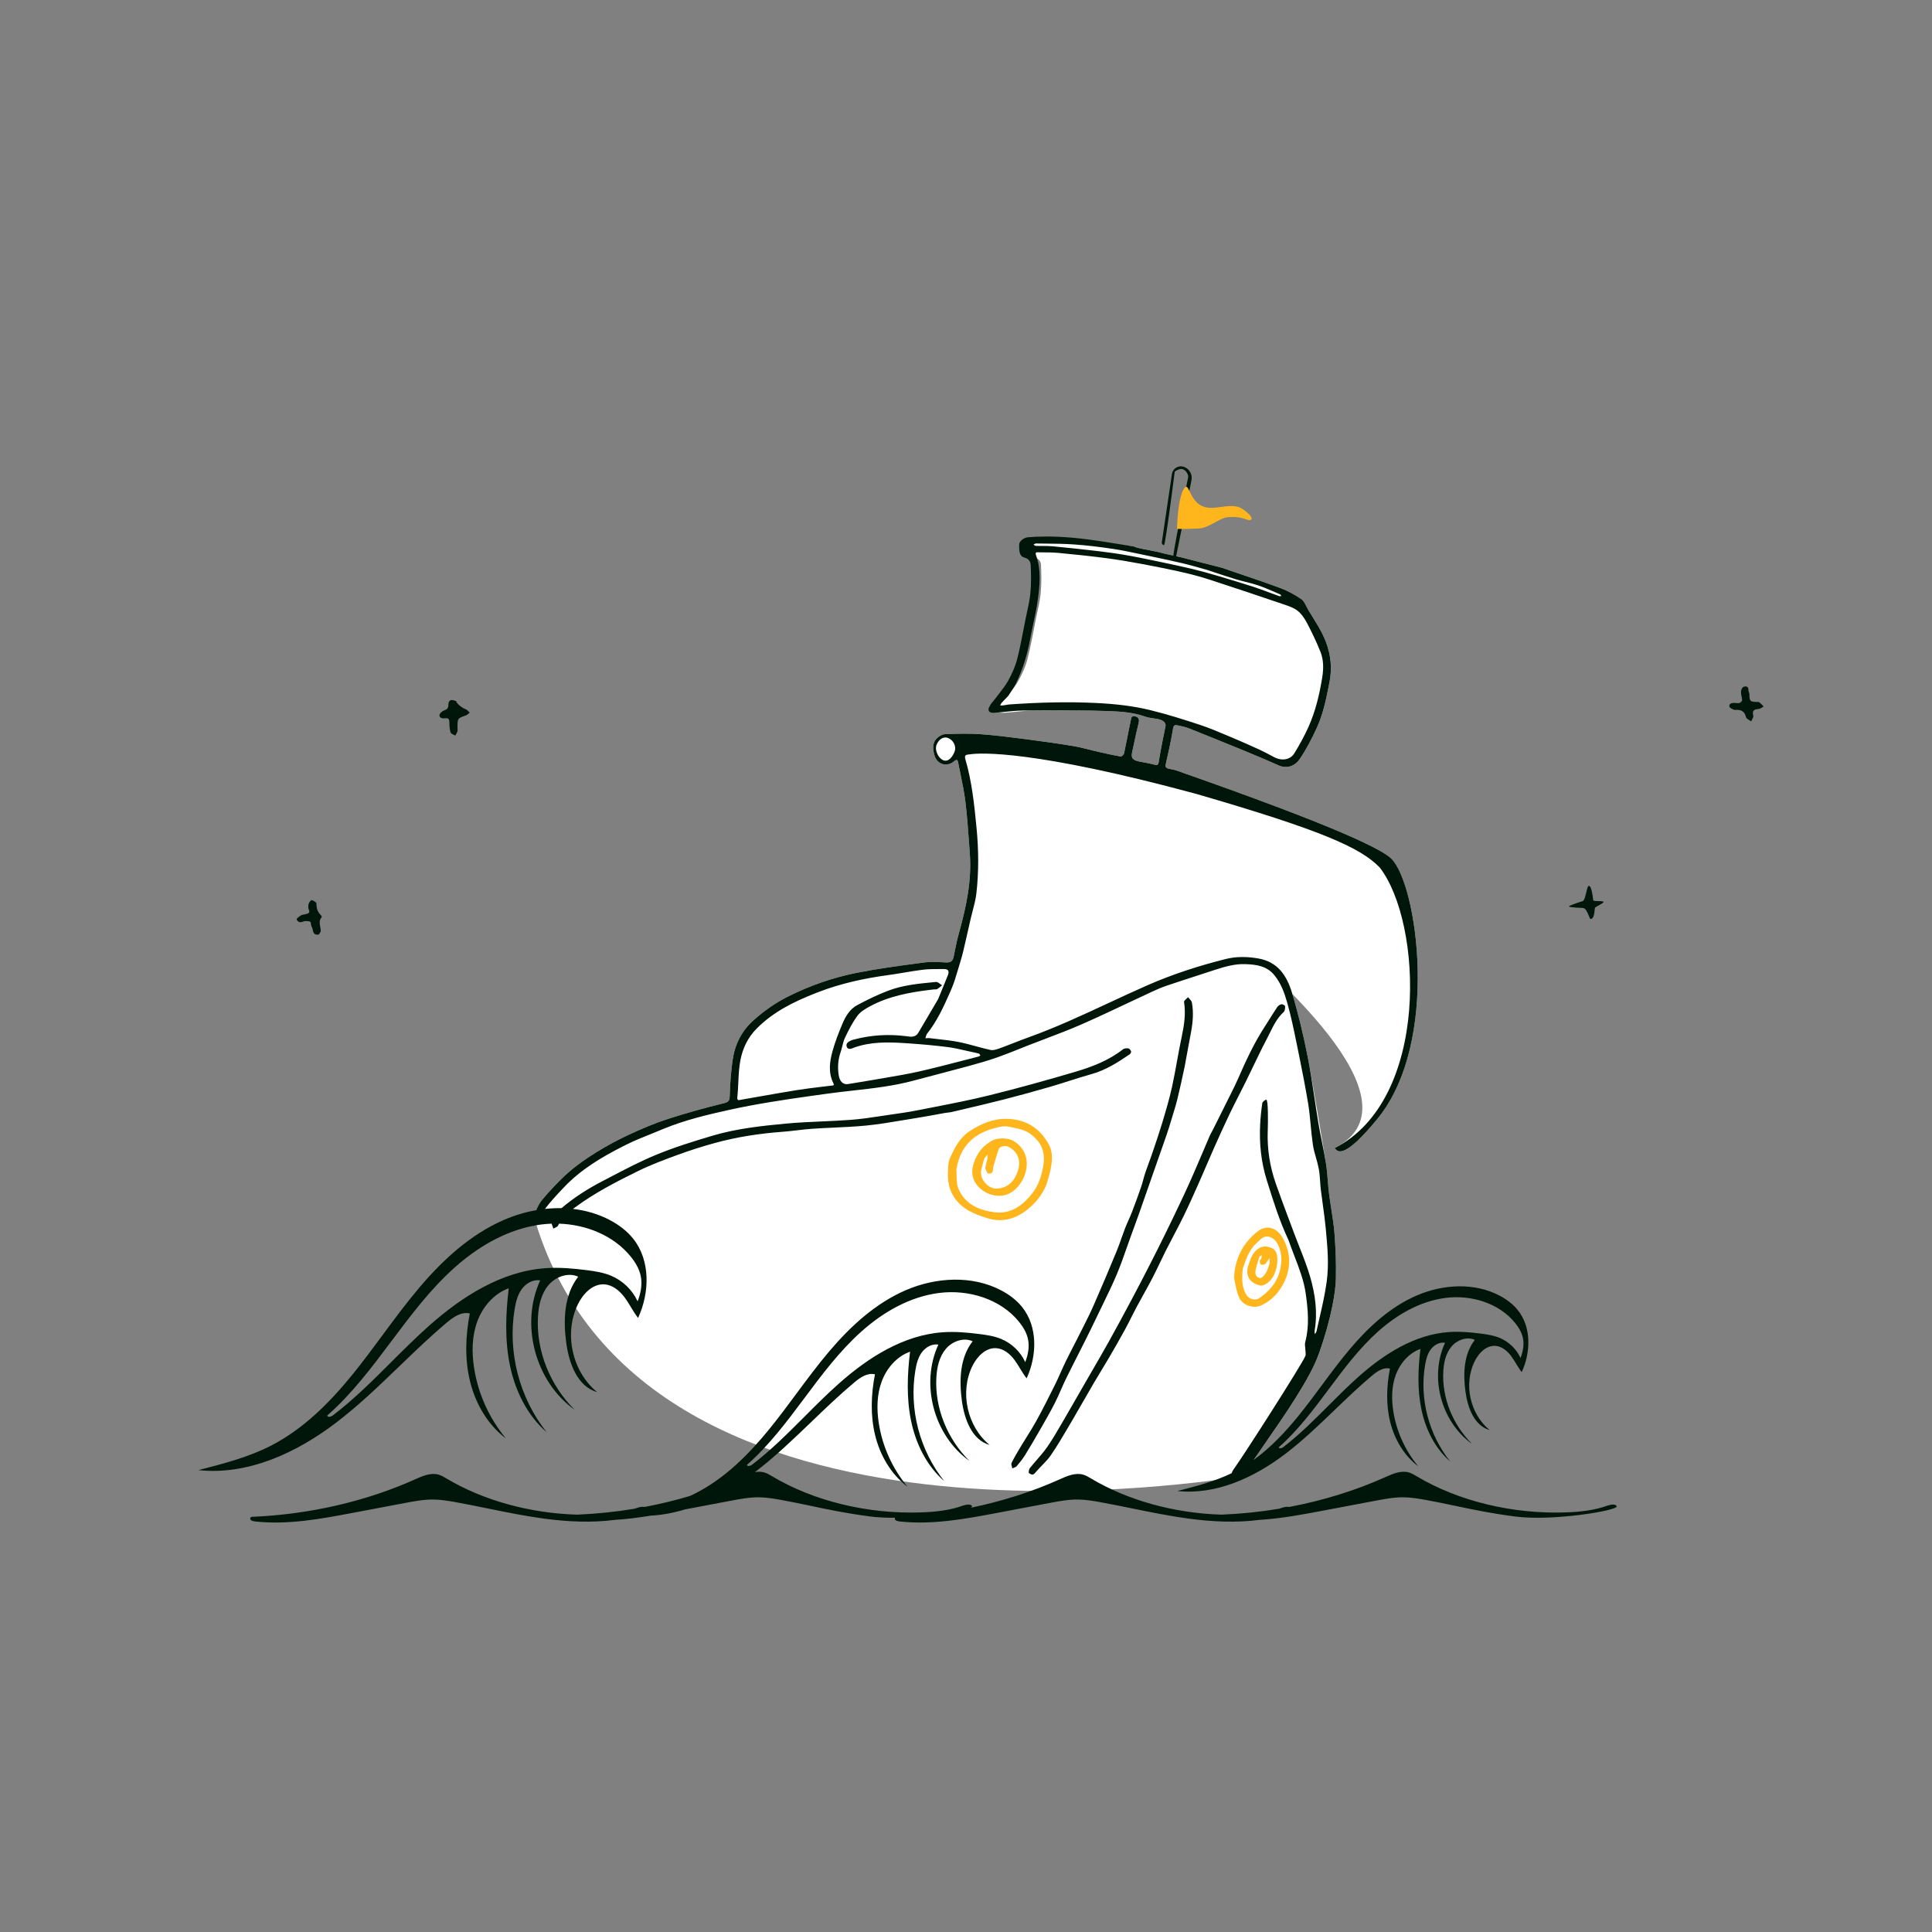 <svg width="750" height="750" viewBox="0 0 750 750" fill="none" xmlns="http://www.w3.org/2000/svg">
<rect x="0" y="0" width="750" height="750" fill="#808080" stroke="none"/>
<rect width="750" height="750" fill="none"/>
<path fill-rule="evenodd" clip-rule="evenodd" d="M470.775 632.092C357.061 664.702 44.655 580.708 44.893 388.287C45.487 264.061 157.77 232.953 273.557 296.661C307.629 310.249 334.529 306.038 363.735 292.537C392.942 279.036 430.504 218.765 501.299 206.366C714.344 169.053 896.631 509.969 470.775 632.092Z" />
<path d="M207.987 474.715L207.617 475.403C206.012 478.467 206.881 470.003 210.462 465.762C213.605 462.041 216.943 458.426 220.587 455.208C223.931 452.254 227.668 449.683 231.469 447.326C235.577 444.779 239.863 442.468 244.248 440.435C249.113 438.18 254.084 436.065 259.179 434.412C266.384 432.075 273.708 430.065 281.064 428.249C282.993 427.773 283.208 427.082 283.27 425.611L283.288 425.092C283.42 420.551 283.775 415.994 284.411 411.496C285.267 405.443 287.913 400.171 292.526 396.062C296.52 392.505 300.841 389.411 305.654 386.985C314.214 382.671 323.204 379.519 332.554 377.657C341.326 375.909 350.228 374.778 359.101 373.589C361.797 373.228 364.59 373.517 367.335 373.622C369.121 373.69 369.888 373.071 370.252 371.231L370.695 369.001C371.142 366.771 371.615 364.545 372.224 362.359C375.047 352.228 377.271 342.02 376.484 331.405C375.983 324.65 375.581 317.879 374.756 311.161C374.184 306.502 373.134 301.9 372.208 297.285L371.935 295.9C371.728 294.832 371.262 294.796 370.483 295.43L370.375 295.521C367.591 297.913 363.756 296.798 362.743 293.187C362.133 291.013 361.832 288.589 363.551 286.744C364.378 285.857 365.763 285.042 366.926 284.996C371.558 284.813 376.221 284.688 380.836 285.026C387.05 285.48 393.24 286.315 399.425 287.111C405.21 287.857 410.991 288.668 416.742 289.641C420.046 290.2 423.28 291.16 426.555 291.902C429.382 292.542 432.212 293.184 435.067 293.67C435.437 293.733 436.261 292.933 436.372 292.424C437.095 289.09 437.713 285.732 438.396 282.389L438.923 279.885C439.094 279.1 439.053 277.681 440.626 278.074C442.027 278.425 442.376 279.207 442.003 280.688C441.209 283.846 440.564 287.041 439.886 290.227L439.473 292.138C438.996 294.311 439.741 295.162 442.568 295.687L442.815 295.731C444.252 295.979 445.688 296.254 447.108 296.589L448.169 296.852C449.194 297.119 449.604 296.961 449.792 295.926L449.817 295.773C450.241 292.927 450.821 290.104 451.364 287.277C451.708 285.486 452.141 283.712 452.453 281.916C452.697 280.514 451.422 279.456 449.258 279.094C447.652 278.826 445.986 278.696 444.469 278.159C439.798 276.505 434.874 276.204 430.07 276.026C419.096 275.62 412.098 275.741 401.111 275.826C397.339 275.855 393.574 276.48 389.798 276.701C387.937 276.81 383.251 275.821 384.1 274.228C384.781 272.951 389.879 271.901 390.75 270.719C392.351 268.544 394.159 266.476 395.442 264.124C396.863 261.519 398.129 258.732 398.863 255.871C400.205 250.641 401.12 245.3 402.185 240C402.84 236.743 403.694 233.5 403.999 230.208C404.336 226.572 404.275 222.881 404.109 219.227C404.059 218.146 403.412 216.939 401.906 216.539C399.87 215.998 399.61 214.587 399.635 211.403C399.644 210.11 401.423 208.708 403.042 208.572C410.711 207.925 398.354 208.394 405.958 209.358C412.001 210.125 434.007 211.177 440.026 212.118C440.41 212.178 440.768 212.392 441.145 212.513C442.718 213.014 448.328 213.972 449.62 214.295L449.757 214.332C452.734 215.164 455.798 215.681 458.801 216.426C464.059 217.73 469.298 219.109 474.544 220.46C474.735 220.509 474.915 220.596 475.103 220.66C482.477 223.204 489.894 225.63 497.203 228.35C500.015 229.397 502.723 230.904 505.194 232.613C506.388 233.438 506.945 235.203 507.754 236.564C509.741 239.908 511.956 243.145 513.624 246.641C516.334 252.323 517.347 258.288 516.127 264.648L515.664 267.046C514.617 272.369 513.421 277.641 511.16 282.586C509.28 286.693 507.179 290.757 504.668 294.498C502.798 297.284 499.753 298.668 496.137 297.035C491.6 294.986 487.002 293.068 482.397 291.175C475.474 288.328 468.534 285.523 461.574 282.768C460.333 282.277 459.012 281.96 457.695 281.69L457.131 281.576C456.307 281.414 455.622 281.321 455.388 282.76C454.634 287.412 453.606 292.024 452.551 296.621C452.277 297.816 452.748 298.173 453.672 298.401C454.652 298.643 455.678 298.743 456.623 299.077L466.913 302.711C489.576 310.756 533.039 326.574 540.04 333.248C550.106 342.845 559.231 404.467 534.659 434.412C519.678 452.668 518.786 445.574 518.039 445.73C555.27 426.923 484.114 371.326 488.42 372.064C496.144 373.386 499.567 378.879 501.535 385.352C503.991 393.429 505.939 401.689 507.589 409.973C509.313 418.633 513.937 446.533 514.755 451.767C515.358 455.621 515.454 459.551 515.939 463.427C516.576 468.533 517.636 473.599 518.033 478.72C518.471 484.382 518.726 490.086 518.591 495.761L518.55 497.179C518.423 500.773 517.297 510.526 511.949 525.605C506.92 539.772 487.519 564.419 482.789 572.788C482.485 573.326 479.337 575.335 478.529 573.826C477.995 572.829 250.96 614.163 207.987 474.715Z" fill="white"/>
<path fill-rule="evenodd" clip-rule="evenodd" d="M459.607 181.225C457.777 180.572 455.764 181.525 455.11 183.354C455.033 183.571 454.977 183.795 454.943 184.022L451.017 210.502L451.006 210.618C450.99 211.118 451.352 211.562 451.859 211.637C452.405 211.718 456.012 183.232 456.012 183.232L456.041 183.086C456.041 183.086 457.633 181.776 459.021 182.113C460.225 182.405 461.47 184.134 461.22 185.374C461.22 185.374 456.118 210.603 455.476 215.671C455.319 215.637 455.162 215.604 455.005 215.57C453.245 215.193 451.487 214.815 449.757 214.332L449.62 214.296C449.128 214.172 448.011 213.957 446.728 213.71L446.728 213.71C444.642 213.309 442.119 212.823 441.145 212.513C441.001 212.467 440.86 212.407 440.719 212.348C440.491 212.251 440.264 212.156 440.026 212.118C438.35 211.856 436.674 211.585 434.998 211.315L434.998 211.314L434.997 211.314L434.996 211.314L434.996 211.314L434.995 211.314L434.994 211.314L434.994 211.314C430.655 210.613 426.316 209.911 421.958 209.359C414.354 208.394 406.711 207.925 399.042 208.572C397.423 208.709 395.644 210.11 395.635 211.404C395.61 214.588 395.87 215.998 397.906 216.539C399.412 216.939 400.059 218.146 400.109 219.227C400.275 222.881 400.336 226.572 399.999 230.208C399.775 232.624 399.255 235.014 398.736 237.402L398.735 237.406C398.547 238.271 398.359 239.135 398.185 240C397.909 241.377 397.642 242.756 397.376 244.135L397.374 244.141C396.615 248.071 395.856 252.001 394.863 255.871C394.129 258.732 392.863 261.519 391.442 264.124C390.517 265.82 389.319 267.368 388.123 268.915C387.66 269.514 387.197 270.112 386.75 270.719C386.438 271.142 386.098 271.548 385.758 271.953L385.758 271.953C385.147 272.681 384.537 273.408 384.1 274.228C383.251 275.821 383.937 276.81 385.798 276.701C387.327 276.612 388.853 276.456 390.379 276.301L390.379 276.301C392.623 276.072 394.866 275.844 397.111 275.826L399.231 275.81C409.513 275.728 419.802 275.647 430.07 276.026C434.874 276.204 439.798 276.505 444.469 278.159C445.597 278.559 446.807 278.733 448.014 278.906C448.43 278.966 448.846 279.025 449.258 279.094C451.422 279.456 452.697 280.514 452.453 281.916C452.274 282.949 452.054 283.975 451.835 285.001L451.834 285.002C451.672 285.759 451.51 286.517 451.364 287.277C451.328 287.465 451.292 287.653 451.256 287.84C451.187 288.197 451.117 288.554 451.048 288.911C450.603 291.193 450.159 293.475 449.817 295.773L449.791 295.927C449.604 296.962 449.194 297.119 448.169 296.852L447.108 296.589C445.688 296.254 444.252 295.979 442.815 295.732L442.568 295.687C439.741 295.162 438.996 294.311 439.473 292.138L439.885 290.228C440.008 289.65 440.13 289.072 440.252 288.495C440.802 285.884 441.353 283.274 442.003 280.689C442.375 279.208 442.027 278.425 440.626 278.075C439.276 277.737 439.115 278.734 438.988 279.52C438.968 279.65 438.948 279.774 438.923 279.885L438.396 282.389C438.134 283.669 437.882 284.951 437.63 286.234C437.224 288.3 436.818 290.367 436.372 292.424C436.261 292.934 435.437 293.733 435.067 293.67C432.232 293.187 429.421 292.551 426.612 291.915L426.612 291.915L426.555 291.902C425.397 291.64 424.245 291.351 423.093 291.061C420.985 290.532 418.878 290.003 416.742 289.641C410.991 288.668 405.21 287.857 399.425 287.112C398.886 287.042 398.347 286.972 397.808 286.903C392.161 286.172 386.509 285.441 380.836 285.026C376.221 284.688 371.558 284.813 366.926 284.996C365.763 285.042 364.378 285.857 363.551 286.745C361.832 288.589 362.133 291.013 362.743 293.187C363.756 296.798 367.591 297.913 370.375 295.521L370.483 295.43C371.262 294.796 371.728 294.832 371.935 295.9L372.208 297.285C372.4 298.24 372.596 299.194 372.793 300.149C373.548 303.807 374.303 307.466 374.756 311.161C375.424 316.603 375.815 322.08 376.205 327.554L376.207 327.578C376.298 328.854 376.389 330.13 376.484 331.405C377.271 342.021 375.047 352.228 372.224 362.359C371.615 364.545 371.142 366.771 370.695 369.001L370.252 371.231C369.888 373.071 369.121 373.69 367.335 373.622C366.732 373.599 366.128 373.567 365.522 373.535L365.519 373.535C363.367 373.421 361.204 373.307 359.101 373.589C358.317 373.694 357.534 373.798 356.75 373.903L356.75 373.903C348.656 374.982 340.551 376.063 332.554 377.657C323.204 379.52 314.214 382.671 305.654 386.985C300.841 389.411 296.52 392.506 292.526 396.063C287.913 400.171 285.267 405.443 284.411 411.496C283.775 415.994 283.42 420.551 283.288 425.092L283.27 425.612C283.208 427.083 282.993 427.773 281.064 428.249C273.708 430.065 266.384 432.075 259.179 434.412C254.084 436.065 249.113 438.18 244.248 440.435C239.863 442.468 235.577 444.78 231.469 447.326C227.668 449.683 223.931 452.254 220.587 455.208C216.943 458.426 213.605 462.042 210.462 465.762C209.499 466.903 208.731 468.35 208.156 469.796C203.868 470.551 199.66 471.826 195.692 473.54C182.672 479.167 171.937 489.045 162.783 499.85C157.759 505.78 153.139 512.03 148.518 518.28C144.72 523.417 140.921 528.555 136.897 533.517C127.979 544.515 117.731 554.803 105.102 561.252C96.285 565.755 86.597 568.243 77 570.697C96.221 572.765 115.133 563.984 130.483 552.276C139.206 545.622 147.109 538.011 155.016 530.396L155.016 530.396C161.023 524.611 167.031 518.825 173.403 513.454C175.963 511.297 179.131 509.073 182.381 509.893C180.693 518.609 180.366 527.694 182.491 536.315C184.615 544.935 189.325 553.073 196.427 558.434C189.905 550.607 185.569 540.992 184.025 530.938C183.102 524.926 183.187 518.638 185.302 512.934C187.418 507.229 191.758 502.169 197.498 500.1C196.301 510.069 195.917 520.253 197.963 530.084C200.01 539.915 204.656 549.43 212.256 556.024C201.64 542.749 196.993 524.908 199.79 508.165C200.246 505.435 200.925 502.654 202.556 500.414C204.188 498.173 206.968 496.576 209.706 497.048C201.828 514.106 207.748 536.345 223.075 547.273C213.576 537.851 208.044 524.406 208.844 511.076C209.102 506.763 210.085 502.303 212.849 498.973C215.613 495.644 220.523 493.807 224.465 495.609C218.928 502.704 218.617 512.531 219.84 521.435C220.917 529.277 224.146 538.235 231.788 540.403C222.067 532.427 218.827 517.574 224.349 506.298C226.337 502.238 230.04 498.33 234.567 498.586C237.774 498.768 240.504 501.029 242.427 503.592C243.33 504.797 244.111 506.087 244.891 507.377C245.771 508.831 246.651 510.285 247.707 511.616C252.227 501.789 252.548 489.336 245.804 480.868C243.404 477.854 240.248 475.494 236.841 473.682C232.348 471.292 227.456 469.875 222.429 469.3C222.668 469.12 222.909 468.941 223.149 468.763C230.791 463.102 239.22 458.756 247.712 454.588C252.697 452.142 257.942 450.191 263.166 448.279C267.847 446.566 272.617 445.055 277.424 443.73C286.042 441.356 294.851 440.024 303.769 439.362C305.653 439.222 307.531 439.002 309.408 438.783L309.41 438.782L309.41 438.782L309.411 438.782L309.412 438.782L309.413 438.782L309.414 438.782L309.414 438.782L309.415 438.782C311.419 438.547 313.424 438.312 315.435 438.175C318.166 437.989 320.903 437.865 323.639 437.74C327.849 437.549 332.058 437.358 336.246 436.942C340.919 436.477 345.562 435.701 350.203 434.924C351.796 434.658 353.389 434.391 354.982 434.137C358.495 433.578 361.994 432.936 365.592 432.275L365.593 432.275L365.598 432.274L365.599 432.274L366.739 432.065C367.169 431.992 367.58 431.944 367.978 431.898C368.539 431.832 369.073 431.769 369.593 431.647C370.936 431.329 372.279 431.014 373.622 430.698L373.641 430.694L373.643 430.693C379.004 429.434 384.365 428.174 389.7 426.812C395.757 425.265 401.786 423.601 407.79 421.858C410.207 421.157 412.607 420.392 415.006 419.627L415.007 419.626C417.895 418.706 420.782 417.785 423.7 416.975C429.212 415.445 433.901 412.441 438.534 409.284C438.854 409.066 439.194 408.427 439.091 408.14C438.92 407.664 438.438 407.042 438.011 406.976C437.341 406.873 436.432 406.958 435.93 407.352C430.434 411.66 424.029 414.124 417.477 416.059C406.327 419.351 395.116 422.473 383.83 425.255C376.739 427.002 369.562 428.402 362.387 429.802L362.38 429.804C360.401 430.19 358.423 430.576 356.446 430.969C352.945 431.666 349.403 432.173 345.866 432.68L345.359 432.753C344.185 432.921 343.01 433.098 341.835 433.275L341.835 433.275C338.042 433.847 334.248 434.418 330.433 434.708C326.67 434.994 322.897 435.162 319.125 435.33C314.428 435.539 309.732 435.748 305.056 436.184C295.454 437.081 285.816 438.134 276.53 440.894C269.114 443.098 261.685 445.405 254.548 448.359C248.667 450.793 243 453.756 237.341 456.713L237.34 456.714L237.339 456.715L237.338 456.715L237.337 456.716L237.336 456.716L237.335 456.717L237.334 456.717C236.154 457.334 234.975 457.95 233.794 458.562C228.158 461.48 222.808 464.89 217.971 469.008C215.833 468.969 213.684 469.073 211.545 469.31C213.517 466.72 215.717 464.304 217.958 461.933L219.024 460.81C225.55 453.959 233.554 449.19 241.884 444.979L243.402 444.219C246.278 442.792 249.266 441.593 252.255 440.393L252.256 440.392L252.256 440.392L252.257 440.392L252.258 440.391L252.259 440.391L252.26 440.391L252.261 440.39C253.739 439.797 255.218 439.204 256.683 438.582L257.747 438.14C265.922 434.802 274.456 432.753 283.069 430.854C293.467 428.562 303.968 426.969 314.49 425.49L321.256 424.549C324.511 424.097 327.78 423.731 331.048 423.364L331.049 423.364C338.94 422.479 346.83 421.595 354.544 419.52C357.751 418.658 360.964 417.818 364.176 416.979C368.087 415.956 371.998 414.934 375.898 413.871C379.66 412.846 383.418 411.769 387.096 410.483C389.988 409.472 392.835 408.332 395.682 407.192L395.683 407.192C396.904 406.703 398.125 406.214 399.35 405.735C401.452 404.913 403.564 404.112 405.675 403.311C410.434 401.504 415.194 399.698 419.85 397.657C425.908 395.001 431.893 392.177 437.878 389.353L437.883 389.35C440.97 387.893 444.057 386.436 447.154 385.003C449.036 384.132 450.949 383.299 452.912 382.637C456.992 381.26 461.088 379.93 465.184 378.6C466.988 378.014 468.793 377.428 470.596 376.837L471.691 376.481C475.528 375.239 479.412 374.116 483.481 374.275C487.672 374.438 491.782 374.923 494.772 378.637C497.263 381.733 498.566 385.311 499.62 388.973L499.902 389.974C501.222 394.747 502.241 399.61 503.23 404.468L504.304 409.744C505.553 415.9 506.773 422.063 507.797 428.258C508.267 431.105 508.54 433.983 508.814 436.862V436.862V436.862V436.863V436.863V436.863V436.863L508.814 436.865C509.056 439.403 509.297 441.941 509.673 444.459C509.923 446.136 510.394 447.779 510.866 449.423C511.273 450.844 511.681 452.266 511.947 453.711C512.242 455.318 512.354 456.957 512.467 458.597C512.543 459.703 512.618 460.81 512.75 461.907C512.983 463.841 513.252 465.771 513.521 467.7L513.521 467.701L513.521 467.702L513.521 467.703L513.521 467.704L513.522 467.705L513.522 467.705L513.522 467.706C513.946 470.747 514.369 473.788 514.651 476.842L514.729 477.693V477.693V477.694V477.694V477.694V477.694V477.695V477.695C515.339 484.283 515.943 490.813 515.02 497.55C514.354 502.414 513.266 507.145 512.178 511.878C511.793 513.553 511.408 515.228 511.041 516.909C510.988 517.153 510.817 517.371 510.646 517.59L510.645 517.59L510.631 517.609L510.588 517.664L510.554 517.709C510.506 517.771 510.46 517.834 510.419 517.897C510.415 517.846 510.41 517.794 510.404 517.742C510.4 517.705 510.395 517.668 510.39 517.631L510.379 517.552L510.371 517.489C510.329 517.195 510.288 516.901 510.336 516.622C511.548 509.486 510.577 502.464 508.6 495.66C507.467 491.759 505.969 487.963 504.47 484.168L504.47 484.167L504.47 484.166C503.775 482.407 503.081 480.648 502.423 478.879C501.784 477.16 501.14 475.444 500.496 473.727C498.733 469.027 496.969 464.327 495.308 459.591C492.959 452.898 491.849 445.964 492.135 438.866L492.142 438.674C492.275 435.12 492.313 426.907 491.581 426.921C491.028 426.932 490.096 427.736 490.014 428.288C489.609 431.024 489.332 433.789 489.19 436.553C488.81 443.925 489.557 451.124 491.79 458.246L492.049 459.072C494.392 466.551 496.73 474.014 500.125 481.246C500.195 481.432 500.263 481.615 500.329 481.794L501.262 484.343C501.69 485.503 502.134 486.656 502.578 487.809L502.579 487.811C504.38 492.486 506.178 497.152 506.89 502.218C507.774 508.502 508.353 514.683 506.706 520.925C506.498 521.715 506.598 522.585 506.699 523.456L506.699 523.457C506.749 523.891 506.799 524.325 506.811 524.75L506.821 524.958C506.823 524.989 506.825 525.021 506.827 525.052L506.833 525.139C506.862 525.577 506.892 526.026 506.738 526.389C505.182 530.048 482.981 564.699 479.233 569.896L478.885 570.372C478.479 570.948 478.252 571.437 478.156 571.877C471.496 575.114 464.242 576.973 457.054 578.807C472.106 580.423 486.915 573.562 498.935 564.414C505.766 559.215 511.954 553.268 518.146 547.319C522.849 542.799 527.555 538.277 532.544 534.081C534.548 532.396 537.029 530.658 539.574 531.299C538.253 538.109 537.997 545.208 539.66 551.943C541.324 558.678 545.012 565.037 550.573 569.225C545.466 563.11 542.071 555.598 540.862 547.742C540.139 543.045 540.206 538.132 541.862 533.675C543.518 529.218 546.917 525.264 551.412 523.647C550.475 531.437 550.174 539.393 551.777 547.074C553.379 554.756 557.017 562.191 562.968 567.342C554.655 556.97 551.016 543.031 553.206 529.949C553.564 527.816 554.096 525.643 555.373 523.893C556.65 522.142 558.828 520.894 560.972 521.263C554.803 534.591 559.438 551.967 571.441 560.505C564.002 553.143 559.67 542.639 560.296 532.223C560.499 528.853 561.268 525.368 563.433 522.767C565.598 520.166 569.442 518.73 572.529 520.138C568.193 525.682 567.949 533.36 568.907 540.317C569.75 546.444 572.279 553.443 578.263 555.137C570.651 548.905 568.114 537.3 572.438 528.49C573.995 525.318 576.895 522.265 580.44 522.465C582.951 522.607 585.089 524.373 586.594 526.376C587.302 527.317 587.913 528.325 588.524 529.333C589.213 530.469 589.902 531.605 590.729 532.645C594.268 524.967 594.519 515.237 589.239 508.621C587.359 506.266 584.888 504.422 582.22 503.006C572.417 497.804 560.193 498.5 549.998 502.896C539.802 507.291 531.396 515.01 524.228 523.452C520.294 528.085 516.676 532.968 513.058 537.852L513.057 537.852L513.056 537.853L513.056 537.854L513.055 537.855C510.081 541.868 507.108 545.881 503.958 549.757C498.856 556.035 493.198 562.016 486.664 566.749C487.933 564.881 489.384 562.791 490.939 560.553L490.943 560.547L490.943 560.546C498.516 549.644 508.538 535.214 511.949 525.605C517.296 510.526 518.423 500.773 518.55 497.179L518.591 495.761C518.726 490.086 518.471 484.382 518.033 478.72C517.79 475.593 517.301 472.487 516.811 469.379L516.811 469.378L516.811 469.377L516.811 469.376L516.811 469.374L516.811 469.373L516.81 469.372L516.81 469.37L516.81 469.369C516.498 467.39 516.186 465.412 515.939 463.427C515.729 461.747 515.592 460.057 515.455 458.367V458.367C515.275 456.158 515.096 453.95 514.755 451.767C514.316 448.957 513.755 446.166 513.195 443.375C512.712 440.968 512.229 438.56 511.823 436.14C511.269 432.838 510.774 429.524 510.28 426.21L510.28 426.21L510.28 426.21L510.28 426.209L510.28 426.209L510.28 426.209L510.279 426.208L510.279 426.208C509.469 420.779 508.659 415.351 507.589 409.974C505.939 401.689 503.991 393.429 501.535 385.352C499.567 378.879 496.144 373.386 488.42 372.064C484.114 371.327 479.928 371.26 475.785 372.3C465.43 374.9 455.25 378.176 445.489 382.457C440.396 384.691 435.352 387.038 430.309 389.385C420.108 394.133 409.906 398.881 399.29 402.689C397.32 403.395 395.371 404.157 393.421 404.918C391.596 405.631 389.771 406.343 387.93 407.011C386.847 407.404 385.558 407.822 384.503 407.591C382.611 407.177 380.74 406.669 378.868 406.161C376.673 405.566 374.479 404.971 372.254 404.526C369.53 403.982 366.759 403.673 363.988 403.364L363.988 403.364L363.986 403.364L363.985 403.364L363.984 403.364L363.983 403.364L363.982 403.364L363.98 403.363C362.935 403.247 361.889 403.13 360.846 403.001C360.486 402.957 360.117 402.988 359.748 403.019C359.577 403.033 359.406 403.048 359.236 403.055C359.301 402.869 359.351 402.671 359.401 402.474C359.51 402.048 359.618 401.623 359.868 401.31C363.666 396.545 366.207 391.079 368.627 385.577L369.257 384.142C370.328 381.693 371.09 379.108 371.851 376.524C372.142 375.54 372.432 374.555 372.739 373.578C373.219 372.053 373.639 370.504 374.005 368.947C374.327 367.572 374.645 366.196 374.959 364.819L376.84 356.558C377.077 355.526 377.347 354.498 377.618 353.471L377.618 353.47C378.188 351.303 378.758 349.136 379.015 346.932C380.008 338.409 379.911 329.831 379.084 321.307C378.219 312.382 377.293 303.428 374.767 294.781L374.718 294.603C374.351 293.171 374.979 292.997 375.978 292.888L376.484 292.836C380.415 292.196 401.187 291.08 464.277 308.162C513.284 322.361 528.24 329.141 535.586 336.738C552.241 358.109 555.27 426.923 518.039 445.73C518.147 445.707 518.258 445.837 518.415 446.02C519.341 447.098 521.85 450.021 534.659 434.412C559.231 404.468 550.106 342.845 540.04 333.248C533.039 326.574 489.576 310.756 466.913 302.711L456.623 299.077C456.034 298.869 455.414 298.752 454.793 298.635C454.417 298.564 454.041 298.493 453.672 298.401C452.748 298.173 452.277 297.816 452.551 296.622C453.606 292.024 454.634 287.413 455.388 282.76C455.622 281.321 456.307 281.414 457.131 281.577L457.695 281.69C459.012 281.96 460.333 282.277 461.574 282.768C468.534 285.523 475.474 288.328 482.396 291.175C487.002 293.068 491.6 294.986 496.137 297.035C499.753 298.668 502.798 297.284 504.668 294.499C507.179 290.757 509.28 286.693 511.16 282.586C513.421 277.642 514.617 272.37 515.664 267.047L516.127 264.649C517.346 258.289 516.334 252.323 513.624 246.642C512.446 244.172 510.995 241.831 509.544 239.492L509.542 239.489L509.54 239.486C508.938 238.515 508.336 237.545 507.754 236.565C507.518 236.169 507.305 235.739 507.09 235.309L507.09 235.308L507.09 235.307C506.567 234.256 506.041 233.198 505.194 232.613C502.723 230.904 500.015 229.397 497.203 228.35C491.985 226.409 486.712 224.617 481.439 222.825L481.439 222.824C479.325 222.106 477.212 221.388 475.103 220.66C475.033 220.636 474.964 220.609 474.895 220.582C474.779 220.536 474.663 220.491 474.544 220.46C473.114 220.092 471.685 219.722 470.256 219.352C466.441 218.363 462.626 217.375 458.801 216.426C458.063 216.243 457.321 216.074 456.577 215.91C456.593 215.864 456.607 215.817 456.616 215.768L462.533 186.403L462.57 186.189C462.897 184.049 461.664 181.961 459.607 181.225ZM207.396 475.777C207.149 476.133 206.984 476.133 206.903 475.872C195.584 478.107 185.231 484.28 176.604 491.951C167.136 500.369 159.494 510.568 151.913 520.688L151.912 520.688L151.841 520.783C144.236 530.933 136.545 541.152 127 549.543C127.343 550.356 128.583 549.942 129.287 549.404C137.415 543.191 144.653 535.97 151.896 528.745L151.896 528.744L151.897 528.744C156.736 523.915 161.578 519.085 166.689 514.552C179.449 503.235 194.76 493.484 211.849 492.297C217.151 491.929 222.477 492.4 227.749 493.071C230.928 493.476 234.135 493.964 237.095 495.182C241.67 497.066 245.476 500.715 247.523 505.182C248.721 502.077 249.398 498.677 248.747 495.416C248.181 492.576 246.64 490.006 244.804 487.753C238.178 479.622 227.623 475.372 217.007 475.023C216.885 475.256 216.771 475.495 216.664 475.741C216.495 476.129 215.989 476.37 215.483 476.612C215.249 476.723 215.016 476.834 214.815 476.96C214.733 476.644 214.603 476.308 214.473 475.971C214.349 475.65 214.224 475.328 214.141 475.024C212.873 475.066 211.61 475.165 210.357 475.319C209.363 475.441 208.376 475.594 207.396 475.777ZM366.275 295.158C368.276 295.887 369.876 293.664 370.604 291.663C371.332 289.661 370.014 287.207 368.012 286.479C366.011 285.75 364.257 287.262 363.529 289.264C362.8 291.265 364.274 294.43 366.275 295.158ZM388.817 272.864C388.651 273.047 388.538 273.279 388.425 273.51C388.373 273.616 388.321 273.722 388.264 273.824C388.371 273.828 388.479 273.837 388.587 273.846C388.823 273.866 389.06 273.886 389.29 273.857C389.66 273.81 390.029 273.744 390.397 273.679L390.398 273.678L390.398 273.678C390.937 273.582 391.476 273.487 392.019 273.449C403.229 272.674 414.437 272.354 425.68 272.909C432.766 273.258 439.786 274.008 446.644 275.694C453.088 277.279 459.44 279.283 465.747 281.364C469.245 282.518 472.653 283.953 476.056 285.387L476.061 285.389C476.745 285.677 477.43 285.965 478.114 286.251C481.796 287.787 485.44 289.417 489.067 291.08C490.598 291.782 492.088 292.578 493.577 293.373L493.577 293.374L493.579 293.374L493.58 293.375L493.614 293.393C493.844 293.516 494.073 293.638 494.303 293.76C494.412 293.819 494.521 293.877 494.63 293.935C497.555 295.484 500.893 295.003 502.481 292.405C504.48 289.136 506.344 285.754 507.918 282.263C510.678 276.139 512.205 269.626 513.284 263.012C513.836 259.622 513.865 256.192 512.582 252.994C511.069 249.224 509.311 245.539 507.422 241.94C506.483 240.151 505.27 238.318 503.718 237.091C502.362 236.02 500.611 235.389 498.902 234.809L498.118 234.543C488.849 231.39 479.565 228.279 470.257 225.243C466.904 224.15 463.5 223.175 460.064 222.385C454.735 221.16 449.373 220.062 443.997 219.057C439.101 218.141 434.185 217.297 429.248 216.647C423.197 215.85 417.119 215.232 411.042 214.65C408.885 214.444 406.707 214.434 404.534 214.424C404.199 214.422 403.864 214.421 403.529 214.419L403.389 214.413C403.354 214.411 403.318 214.408 403.282 214.406L403.196 214.398C402.571 214.346 401.791 214.281 402.133 215.39L402.183 215.538C404.237 221.186 403.645 226.988 402.881 232.704C402.458 235.869 401.789 239 401.119 242.132C400.798 243.635 400.476 245.138 400.182 246.646L399.918 248.042C398.835 253.99 397.071 259.714 394.474 265.162C394.019 266.118 393.429 267.01 392.793 267.971L392.793 267.972L392.793 267.972C392.361 268.626 391.907 269.313 391.459 270.074L389.688 271.925C389.395 272.235 389.104 272.548 388.817 272.864ZM367.946 378.633C368.628 376.897 368.134 376.168 366.275 376.18C365.773 376.183 365.271 376.184 364.768 376.184C362.583 376.184 360.392 376.185 358.236 376.448C355.826 376.742 353.43 377.145 351.033 377.547L351.032 377.547L351.031 377.548L351.03 377.548L351.029 377.548L351.028 377.548L351.028 377.548L351.027 377.548C349.006 377.888 346.985 378.227 344.956 378.502C335.603 379.766 326.431 381.745 317.606 385.155L316.268 385.678C308.036 388.934 300.207 392.789 293.782 399.243C290.269 402.773 288.316 406.969 287.431 411.532C286.88 414.379 286.746 417.303 286.612 420.232C286.527 422.101 286.441 423.971 286.247 425.824C286.098 427.242 286.651 427.127 287.351 426.981L287.353 426.981C287.419 426.967 287.487 426.953 287.556 426.94L287.645 426.923C289.972 426.521 292.298 426.11 294.624 425.699C299.442 424.848 304.259 423.996 309.089 423.221C312.324 422.702 315.578 422.298 318.833 421.909L322.74 421.445C322.823 421.435 322.904 421.427 322.98 421.419C323.548 421.364 323.888 421.331 323.549 420.575L323.491 420.452C321.48 416.374 322.054 412.141 323.189 408.041C324.195 404.406 325.586 400.859 327.052 397.375C328.258 394.506 329.918 391.73 332.726 390.22C336.652 388.11 340.694 386.14 344.857 384.564C350.484 382.434 356.47 381.856 362.419 381.281C362.735 381.251 363.051 381.22 363.367 381.189C363.867 381.141 364.413 381.552 364.958 381.963C365.211 382.154 365.464 382.344 365.712 382.489C365.529 382.635 365.35 382.786 365.17 382.937C364.734 383.304 364.297 383.672 363.813 383.959C363.6 384.086 363.31 384.08 363.016 384.073C362.859 384.07 362.701 384.066 362.553 384.083L361.041 384.261C352.982 385.239 345.044 386.715 337.776 390.621C335.987 391.584 334.047 392.712 332.879 394.285C330.953 396.878 329.455 399.827 328.058 402.759C327.554 403.815 327.266 404.97 326.977 406.128C326.824 406.742 326.67 407.357 326.484 407.958L326.314 408.475C325.281 411.43 325.12 414.436 325.601 417.482C325.985 419.916 327.411 421.142 329.215 420.835C330.679 420.586 332.145 420.348 333.611 420.111L333.612 420.111C335.6 419.788 337.589 419.466 339.573 419.115C341.082 418.848 342.593 418.591 344.105 418.335C348.359 417.612 352.615 416.889 356.818 415.938C362.369 414.681 367.881 413.251 373.393 411.821L373.393 411.821L373.394 411.821L373.394 411.821L373.395 411.82L373.395 411.82L373.396 411.82L373.397 411.82C375.538 411.264 377.679 410.709 379.822 410.164C380.007 410.116 380.175 410.002 380.343 409.888C380.421 409.835 380.5 409.781 380.58 409.735C380.522 409.656 380.468 409.562 380.415 409.468C380.299 409.263 380.182 409.058 380.02 409.01C379.21 408.773 378.379 408.601 377.55 408.43L377.286 408.375L377.07 408.33C376.158 408.138 375.248 407.93 374.338 407.721L374.337 407.721L374.336 407.72L374.334 407.72C372.236 407.239 370.137 406.758 368.012 406.487C363.009 405.851 357.976 405.396 352.943 405.05L350.983 404.92C344.451 404.51 337.933 404.397 331.576 406.672L330.877 406.942C330.057 407.241 329.045 407.453 328.668 406.241C328.262 404.933 329.518 404.29 330.595 403.817C330.809 403.723 331.038 403.66 331.267 403.601L331.496 403.541C338.23 401.767 345.031 401.369 351.921 402.262L352.687 402.367C354.111 402.571 355.589 402.472 356.51 400.888C357.65 398.925 358.808 396.973 359.986 394.987C361.359 392.671 362.759 390.311 364.189 387.837C364.56 386.933 364.933 386.029 365.306 385.126L365.308 385.122C366.2 382.964 367.093 380.806 367.946 378.633ZM459.193 218.686C455.415 217.801 451.619 216.991 447.82 216.196L444.971 215.602C444.07 215.415 443.171 215.223 442.271 215.032C438.934 214.323 435.596 213.613 432.228 213.106C427.166 212.343 422.069 211.712 416.965 211.352C413.322 211.094 409.663 211.06 406.006 211.025L406.005 211.025L406.005 211.025L406.005 211.025L406.004 211.025L406.004 211.025L406.003 211.025L406.003 211.025C404.712 211.013 403.42 211 402.13 210.978C401.917 210.975 401.702 211.113 401.487 211.251C401.387 211.315 401.287 211.379 401.187 211.429C401.291 211.483 401.393 211.551 401.496 211.618C401.719 211.764 401.941 211.91 402.168 211.918C402.989 211.947 403.812 211.946 404.634 211.946C405.952 211.945 407.269 211.943 408.574 212.066C414.588 212.631 420.595 213.267 426.593 213.981C430.473 214.444 434.347 214.998 438.194 215.682C441.12 216.202 444.033 216.797 446.943 217.408L451.307 218.328C455.194 219.146 459.082 219.965 462.944 220.891C465.991 221.621 469.015 222.458 472.02 223.345C476.856 224.773 481.69 226.215 486.483 227.778C488.662 228.488 490.812 229.287 492.962 230.085C494.173 230.535 495.385 230.985 496.601 231.419C496.762 231.476 496.957 231.437 497.152 231.397C497.243 231.379 497.333 231.361 497.421 231.352C497.369 231.285 497.323 231.206 497.276 231.128C497.176 230.96 497.076 230.793 496.93 230.731C496.207 230.424 495.487 230.111 494.766 229.797C492.689 228.891 490.611 227.986 488.473 227.259C486.866 226.713 485.216 226.299 483.565 225.885C482.3 225.568 481.035 225.251 479.789 224.874C477.073 224.053 474.379 223.157 471.533 222.211C470.53 221.877 469.508 221.538 468.459 221.192C467.504 220.932 466.551 220.662 465.598 220.393C463.471 219.791 461.343 219.19 459.193 218.686ZM474.333 431.582C473.23 433.786 472.114 436.013 470.983 438.295C470.778 438.704 470.574 439.078 470.38 439.436L470.379 439.436C470.088 439.971 469.817 440.469 469.594 440.987C468.702 443.051 467.823 445.121 466.943 447.191L466.941 447.196C465.9 449.645 464.859 452.095 463.798 454.536C462.365 457.832 460.903 461.118 459.373 464.371C457.097 469.211 454.777 474.032 452.425 478.837C450.419 482.934 448.367 487.01 446.288 491.07C443.987 495.563 441.666 500.047 439.29 504.501C436.333 510.045 433.365 515.584 430.302 521.069C428.252 524.741 426.141 528.379 424.031 532.017L424.03 532.02L424.028 532.022L424.027 532.025L424.025 532.027L424.024 532.03L424.023 532.032C423.065 533.683 422.107 535.334 421.155 536.989C420.315 538.449 419.478 539.911 418.641 541.373C416.809 544.572 414.978 547.772 413.111 550.951C412.858 551.381 412.607 551.812 412.356 552.243C412.2 552.512 412.043 552.782 411.887 553.051L411.882 553.058L411.882 553.059L411.881 553.06L411.881 553.061L411.88 553.061L411.88 553.062L411.88 553.063C410.164 556.016 408.447 558.973 406.497 561.764C405.268 563.523 403.854 565.151 402.439 566.78L402.439 566.781L402.437 566.782C401.528 567.829 400.619 568.876 399.758 569.958C399.386 570.425 399.238 571.757 399.436 571.865C399.492 571.896 399.55 571.929 399.608 571.963L399.699 572.018L399.7 572.018C400.307 572.382 400.983 572.787 401.783 571.82C402.59 570.845 403.48 569.931 404.37 569.018C405.661 567.693 406.95 566.371 407.976 564.865C410.492 561.177 412.759 557.317 415.023 553.459L415.032 553.444C415.503 552.642 415.975 551.839 416.448 551.038C417.946 548.504 419.407 545.948 420.868 543.392L420.87 543.388L420.872 543.384L420.875 543.381L420.877 543.377L420.879 543.373L420.882 543.369C422.082 541.269 423.282 539.169 424.503 537.082C425.468 535.43 426.462 533.795 427.456 532.16C428.465 530.5 429.474 528.841 430.454 527.164C432.598 523.493 434.716 519.805 436.755 516.075C437.586 514.554 438.364 513.004 439.141 511.454L439.142 511.452C439.811 510.119 440.479 508.786 441.182 507.472C442.063 505.824 442.97 504.191 443.877 502.557L443.88 502.553L443.881 502.551C445.075 500.401 446.269 498.251 447.402 496.07C448.381 494.186 449.294 492.269 450.207 490.351L450.208 490.349C450.964 488.763 451.719 487.177 452.511 485.61C453.473 483.709 454.464 481.823 455.455 479.938L455.456 479.936L455.457 479.934L455.458 479.932L455.459 479.93L455.46 479.928L455.461 479.926L455.462 479.925L455.462 479.923L455.463 479.922L455.464 479.92L455.465 479.919L455.465 479.917C456.85 477.283 458.235 474.648 459.538 471.974C461.53 467.882 463.379 463.72 465.227 459.559C465.434 459.092 465.642 458.625 465.85 458.157C466.753 456.126 467.627 454.083 468.502 452.039C469.404 449.93 470.306 447.821 471.24 445.726C473.249 441.221 475.278 436.725 477.408 432.277C478.538 429.916 479.727 427.584 480.916 425.252L480.917 425.25L480.917 425.249L480.918 425.248L480.919 425.246L480.919 425.245L480.92 425.244C481.772 423.572 482.624 421.9 483.455 420.218C484.427 418.249 485.378 416.269 486.33 414.289L486.33 414.288L486.331 414.287L486.331 414.286L486.332 414.285L486.332 414.284L486.332 414.284L486.333 414.283C488.106 410.591 489.88 406.9 491.789 403.28C492.191 402.517 492.573 401.741 492.955 400.963L492.956 400.962L492.956 400.961C494.383 398.063 495.816 395.15 498.307 392.893C498.805 392.443 498.904 391.377 498.872 390.608C498.86 390.314 497.923 389.781 497.483 389.849C496.893 389.94 496.197 390.388 495.86 390.892C494.838 392.42 493.86 393.977 492.882 395.534L492.881 395.534L492.881 395.535L492.881 395.535L492.881 395.535L492.881 395.535L492.88 395.536L492.88 395.537C492.211 396.601 491.542 397.665 490.86 398.721C486.75 405.073 483.593 411.908 480.581 418.823C479.726 420.787 478.766 422.707 477.807 424.625L477.807 424.626C477.599 425.042 477.391 425.458 477.184 425.874C476.241 427.773 475.292 429.668 474.333 431.582ZM459.868 414.127C458.963 418.445 458.034 422.644 457.021 426.823C456.635 428.42 456.152 429.993 455.669 431.566L455.665 431.579C455.564 431.911 455.462 432.242 455.362 432.573C455.305 432.76 455.248 432.947 455.191 433.135L455.083 433.496L454.987 433.812L454.825 434.354L454.824 434.355C454.202 436.43 453.579 438.504 452.871 440.549C449.344 450.721 445.775 460.879 442.205 471.036C441.51 473.012 440.787 474.979 440.065 476.946C439.733 477.849 439.401 478.753 439.072 479.657C438.516 481.186 437.977 482.723 437.438 484.26L437.437 484.261C436.214 487.75 434.99 491.24 433.559 494.642C431.912 498.557 430.054 502.383 428.196 506.208L428.195 506.21C427.543 507.553 426.89 508.895 426.247 510.242C424.632 513.625 422.982 516.993 421.306 520.347C420.311 522.336 419.304 524.319 418.296 526.302L418.293 526.307C416.777 529.29 415.261 532.272 413.791 535.278C413.093 536.704 412.454 538.16 411.815 539.616C411.061 541.333 410.307 543.05 409.457 544.719C407.837 547.897 406.06 550.997 404.284 554.094C404.096 554.422 403.908 554.75 403.72 555.078C401.831 558.376 399.915 561.66 397.909 564.887C396.975 566.39 395.856 567.791 394.704 569.138C394.435 569.452 393.997 569.622 393.559 569.792C393.359 569.87 393.158 569.948 392.974 570.039C392.938 569.814 392.87 569.573 392.802 569.333C392.654 568.81 392.506 568.286 392.684 567.922C393.725 565.792 394.945 563.746 396.166 561.709C396.919 560.452 397.697 559.208 398.475 557.965C399.806 555.837 401.137 553.708 402.346 551.512C404.873 546.92 407.226 542.228 409.558 537.531C410.324 535.988 411.026 534.412 411.728 532.837L411.729 532.836L411.73 532.835L411.73 532.833L411.731 532.832L411.731 532.831L411.732 532.83L411.732 532.829L411.733 532.828L411.733 532.827L411.733 532.827C412.387 531.361 413.04 529.896 413.744 528.455C414.814 526.271 415.928 524.108 417.042 521.945C417.898 520.285 418.753 518.625 419.588 516.955C419.891 516.349 420.196 515.743 420.5 515.138L420.501 515.137C421.911 512.333 423.322 509.528 424.581 506.657C427.62 499.729 430.563 492.758 433.453 485.766C434.149 484.082 434.755 482.36 435.362 480.639C435.823 479.329 436.284 478.02 436.785 476.726C437.194 475.671 437.655 474.635 438.115 473.6L438.116 473.599C438.583 472.55 439.05 471.5 439.463 470.43C440.69 467.249 441.854 464.042 442.961 460.817C443.291 459.855 443.561 458.872 443.83 457.889C444.077 456.988 444.324 456.088 444.618 455.203C445.002 454.047 445.427 452.905 445.853 451.762C446.241 450.719 446.63 449.676 446.987 448.622C447.236 447.886 447.486 447.151 447.737 446.416L447.742 446.4L447.747 446.385C448.923 442.932 450.099 439.479 451.146 435.988C452.543 431.328 453.939 426.652 454.983 421.906C455.711 418.599 456.315 415.265 456.919 411.93L456.919 411.93L456.919 411.929L456.919 411.929L456.919 411.928L456.919 411.926C457.476 408.854 458.032 405.782 458.685 402.731C459.664 398.157 460.387 393.633 459.646 388.941C459.59 388.59 460.079 388.152 460.568 387.714C460.795 387.511 461.021 387.307 461.194 387.113C461.357 387.328 461.553 387.538 461.749 387.747C462.173 388.202 462.598 388.656 462.692 389.171C463.385 392.958 463.076 396.759 462.387 400.523C462.074 402.229 461.752 403.934 461.428 405.644L461.428 405.647C460.898 408.446 460.366 411.261 459.868 414.127ZM591.219 519.539C591.726 522.089 591.198 524.747 590.265 527.175C588.671 523.682 585.706 520.829 582.143 519.356C579.838 518.404 577.34 518.022 574.864 517.705C570.758 517.18 566.609 516.813 562.48 517.1C549.17 518.028 537.245 525.653 527.306 534.502C523.325 538.046 519.554 541.824 515.784 545.599L515.784 545.6C510.143 551.249 504.506 556.895 498.175 561.753C497.626 562.174 496.661 562.497 496.393 561.862C503.828 555.301 509.818 547.31 515.742 539.374L515.797 539.3C521.702 531.387 527.654 523.412 535.028 516.829C542.426 510.227 551.451 505.043 561.318 503.824C571.184 502.606 581.904 505.857 588.148 513.547C589.578 515.309 590.778 517.318 591.219 519.539ZM363.505 534.582C362.784 546.566 367.77 558.651 376.332 567.122C362.517 557.298 357.182 537.306 364.282 521.972C361.815 521.548 359.309 522.984 357.839 524.998C356.369 527.012 355.756 529.511 355.345 531.966C352.825 547.017 357.013 563.054 366.581 574.988C359.731 569.061 355.544 560.507 353.699 551.669C351.855 542.832 352.201 533.677 353.28 524.716C348.107 526.575 344.195 531.124 342.288 536.252C340.382 541.381 340.306 547.033 341.137 552.437C342.529 561.476 346.437 570.119 352.314 577.155C345.914 572.335 341.669 565.02 339.754 557.271C337.84 549.521 338.134 541.354 339.656 533.519C336.726 532.782 333.871 534.781 331.564 536.72C325.822 541.548 320.406 546.749 314.993 551.949L314.993 551.95L314.993 551.95L314.992 551.95C307.922 558.741 300.856 565.53 293.067 571.477C294.211 571.279 295.365 571.262 296.498 571.55C297.644 571.841 298.609 572.419 299.556 572.985L299.698 573.07C315.912 582.751 336.939 587.843 357.688 587.112C363.212 586.917 368.815 586.302 373.779 584.484C375.039 584.022 377.112 583.756 377.355 584.788C377.392 584.943 377.183 585.125 376.762 585.324C388.978 582.823 400.734 579.075 411.572 574.187C414.246 572.981 417.352 571.656 420.309 572.407C421.455 572.698 422.42 573.276 423.367 573.842L423.509 573.927C437.859 582.496 455.979 587.469 474.34 587.992C474.35 587.99 474.359 587.988 474.368 587.986C474.382 587.983 474.396 587.981 474.411 587.979C474.439 587.975 474.469 587.972 474.499 587.971C481.933 587.661 489.33 586.892 496.597 585.686C496.797 585.62 496.996 585.552 497.194 585.483C497.326 585.436 497.458 585.389 497.59 585.341C498.435 585.031 499.644 584.81 500.424 585.008C513.625 582.521 526.337 578.585 537.987 573.33C540.661 572.124 543.767 570.799 546.724 571.55C547.87 571.841 548.835 572.419 549.782 572.985L549.924 573.07C566.138 582.751 587.165 587.843 607.914 587.112C613.438 586.917 619.041 586.302 624.005 584.484C625.265 584.022 627.338 583.756 627.581 584.788C627.955 586.377 602.762 590.653 587.904 588.676C578.369 587.408 571.589 585.975 564.903 584.561L564.902 584.561L564.902 584.561C561.17 583.772 557.467 582.989 553.329 582.245C550.573 581.749 547.78 581.291 544.945 581.256C541.207 581.211 537.531 581.901 533.907 582.587L513.491 586.451C505.402 587.982 497.146 589.521 488.868 590.018C479.89 591.19 470.511 590.74 461.489 589.533C454.093 588.543 446.842 587.064 439.59 585.585L439.589 585.585C435.374 584.725 431.159 583.866 426.914 583.102C424.158 582.605 421.365 582.148 418.53 582.113C414.792 582.067 411.116 582.758 407.492 583.444L387.076 587.308C374.763 589.638 362.067 591.986 349.49 590.653C348.792 590.579 348.029 590.465 347.59 590.054C347.336 589.816 347.306 589.453 347.461 589.184C343.98 589.214 340.626 589.068 337.678 588.676C328.143 587.408 321.363 585.975 314.677 584.561L314.676 584.561C310.944 583.772 307.241 582.989 303.103 582.245C300.347 581.749 297.554 581.291 294.719 581.256C290.981 581.211 287.305 581.901 283.681 582.587L265.979 585.937C261.601 587.266 257.119 588.122 252.586 588.373C247.962 589.127 243.306 589.738 238.642 590.018C229.664 591.19 220.285 590.74 211.263 589.533C203.867 588.543 196.616 587.065 189.364 585.585L189.364 585.585L189.362 585.585L189.36 585.584L189.358 585.584C185.145 584.725 180.931 583.865 176.688 583.102C173.932 582.605 171.139 582.148 168.304 582.113C164.566 582.067 160.89 582.758 157.266 583.444L136.85 587.308C124.537 589.638 111.841 591.986 99.264 590.653C98.566 590.579 97.803 590.465 97.364 590.054C96.925 589.642 97.154 588.857 97.858 588.828C120.197 587.896 142.203 582.821 161.346 574.187C164.02 572.981 167.126 571.656 170.083 572.407C171.229 572.698 172.194 573.276 173.141 573.842L173.283 573.927C187.633 582.496 205.753 587.469 224.114 587.992C224.123 587.99 224.131 587.988 224.14 587.986C224.149 587.985 224.158 587.983 224.167 587.982C224.183 587.979 224.199 587.977 224.215 587.975C224.234 587.973 224.253 587.972 224.273 587.971C231.707 587.661 239.104 586.892 246.371 585.686C246.705 585.576 247.036 585.461 247.364 585.341C248.209 585.031 249.418 584.81 250.198 585.008C256.215 583.875 262.13 582.44 267.89 580.717C268.601 580.387 269.307 580.045 270.007 579.688C281.389 573.891 290.625 564.642 298.663 554.755C302.289 550.295 305.713 545.676 309.136 541.058L309.136 541.058C313.301 535.439 317.465 529.822 321.993 524.491C330.242 514.778 339.918 505.897 351.652 500.84C363.387 495.782 377.455 494.982 388.739 500.967C391.809 502.596 394.653 504.717 396.816 507.427C402.894 515.039 402.605 526.234 398.531 535.068C397.58 533.872 396.787 532.565 395.994 531.257L395.994 531.257L395.993 531.256L395.993 531.256L395.993 531.256C395.29 530.097 394.586 528.937 393.772 527.855C392.04 525.551 389.579 523.518 386.689 523.355C382.609 523.125 379.271 526.638 377.479 530.287C372.503 540.423 375.423 553.776 384.184 560.946C377.297 558.997 374.386 550.944 373.416 543.895C372.313 535.891 372.594 527.056 377.584 520.678C374.031 519.058 369.607 520.71 367.115 523.703C364.624 526.696 363.739 530.705 363.505 534.582ZM397.998 528.774C399.071 525.981 399.679 522.922 399.095 519.989C398.587 517.433 397.207 515.122 395.56 513.095C388.375 504.247 376.036 500.507 364.681 501.909C353.325 503.31 342.937 509.275 334.423 516.871C325.936 524.444 319.085 533.62 312.289 542.724L312.225 542.809C305.408 551.941 298.513 561.134 289.957 568.683C290.264 569.414 291.376 569.042 292.007 568.557C299.293 562.968 305.782 556.472 312.274 549.972C316.613 545.628 320.954 541.282 325.536 537.204C336.974 527.023 350.699 518.25 366.018 517.183C370.771 516.852 375.546 517.275 380.271 517.879C383.121 518.243 385.996 518.682 388.65 519.778C392.751 521.473 396.162 524.756 397.998 528.774Z" fill="#00160A"/>
<path fill-rule="evenodd" clip-rule="evenodd" d="M406.255 459.827C404.616 463.82 402.067 466.925 398.92 469.472C394.2 473.293 388.838 474.75 382.914 472.793C379.238 471.578 375.619 470.309 372.667 467.474C369.048 463.999 367.779 459.826 367.99 455.045C368.071 453.195 368.056 451.176 368.79 449.555C370.551 445.667 372.435 441.8 376.21 439.263C380.716 436.234 385.496 434.188 391.025 434.338C398.297 434.534 403.681 437.923 407.135 444.243C408.973 447.607 408.417 451.256 407.64 454.819C407.286 456.445 406.767 458.035 406.255 459.827ZM371.274 454.049C371.482 456.481 371.125 459.142 372.004 461.301C374.485 467.398 379.97 469.8 385.969 470.591C392.41 471.439 397.101 467.947 400.863 463.056C403.179 460.045 404.306 456.509 404.955 452.859C405.582 449.33 405.309 445.882 402.863 442.912C400.89 440.516 398.486 438.822 395.436 438.214C393.248 437.778 390.911 436.95 388.826 437.327C380.515 438.828 372.967 443.006 371.274 454.049Z" fill="#FFB61D"/>
<path fill-rule="evenodd" clip-rule="evenodd" d="M479.052 496.016C479.403 488.523 482.494 482.582 488.152 478.07C491.662 475.27 495.741 476.53 498.043 480.727C500.947 486.021 501.252 491.526 498.86 496.951C497.006 501.156 494.128 504.626 489.739 506.689C486.47 508.226 482.324 506.707 480.971 503.59C479.967 501.276 479.623 498.675 479.052 496.016ZM482.47 492.413C482.41 492.965 482.327 493.514 482.293 494.067C482.111 497.032 482.2 499.932 483.802 502.605C484.798 504.266 487.245 505.039 488.785 503.983C492.656 501.326 495.702 497.964 496.849 493.313C497.728 489.745 497.732 486.127 495.881 482.765C494.515 480.286 491.976 479.31 490.071 480.555C489.21 481.119 488.485 481.899 487.727 482.612C484.985 485.19 483.741 488.587 482.47 492.413Z" fill="#FFB61D"/>
<path fill-rule="evenodd" clip-rule="evenodd" d="M384.091 443.438C386.357 441.518 391.124 441.436 393.654 443.037C401.88 448.244 398.59 458.879 392.835 462.714C387.217 466.457 379.752 462.641 377.953 457.772C377.037 455.294 377.403 452.991 378.378 450.539C379.56 447.564 381.262 445.179 384.091 443.438ZM383.386 455.507C383.081 454.8 382.511 454.084 382.533 453.388C382.569 452.273 383.03 451.176 383.248 450.059C383.364 449.463 383.347 448.84 383.391 448.229C382.959 448.749 382.344 449.205 382.132 449.803C381.621 451.243 381.257 452.739 380.91 454.23C380.123 457.617 383.673 461.745 387.221 461.414C391.387 461.026 393.816 458.515 395.109 454.626C396.427 450.666 395.235 447.241 391.631 445.234C390.392 444.543 388.134 444.917 387.701 446.088C386.898 448.26 386.373 450.534 385.638 452.734C385.24 453.928 385.995 456.018 383.386 455.507Z" fill="#FFB61D"/>
<path fill-rule="evenodd" clip-rule="evenodd" d="M489.429 499.055C485.082 498.28 483.24 495.052 484.667 491.005C485.448 488.789 486.108 486.53 488.109 484.984C489.811 483.668 491.538 483.597 493.477 484.385C495.15 485.064 495.691 486.456 495.821 487.982C496.222 492.684 494.091 497.714 490.284 498.956C490.06 499.029 489.799 498.985 489.429 499.055ZM491.706 493.668C492.089 492.615 492.556 491.584 492.824 490.503C492.989 489.839 492.848 489.099 492.844 488.393C492.515 488.855 492.192 489.321 491.856 489.777C491.602 490.12 491.397 490.599 491.052 490.752C490.592 490.958 489.908 491.11 489.525 490.904C489.198 490.727 489.023 490.009 489.039 489.539C489.051 489.163 489.504 488.822 489.666 488.426C489.806 488.084 489.812 487.687 489.878 487.313C489.531 487.509 488.973 487.63 488.874 487.912C488.397 489.281 488.046 490.695 487.643 492.091C487.219 493.563 487.06 495.287 488.511 495.971C489.906 496.631 490.766 495.07 491.706 493.668Z" fill="#FFB61D"/>
<path fill-rule="evenodd" clip-rule="evenodd" d="M681.847 272.506C679.375 272.435 679.126 272.169 679.107 269.334C679.052 269.083 678.975 268.865 678.904 268.668V268.668V268.668C678.805 268.39 678.721 268.152 678.734 267.92C678.824 266.32 677.632 266.327 676.794 266.65C676.285 266.847 675.867 267.904 675.843 268.589C675.824 269.143 675.942 269.7 676.062 270.259L676.062 270.259C676.165 270.744 676.268 271.229 676.283 271.715C676.294 272.101 675.782 272.695 675.377 272.85C674.966 273.008 674.468 272.964 673.984 272.921C673.861 272.91 673.739 272.899 673.62 272.892C672.526 272.823 671.26 272.913 671.319 274.197C671.343 274.723 672.864 275.639 673.648 275.584C675.932 275.42 677.24 276.091 677.808 278.428C677.917 278.878 678.489 279.215 679.06 279.551C679.322 279.706 679.584 279.861 679.801 280.026C679.894 279.793 680.026 279.551 680.158 279.308L680.158 279.307C680.446 278.777 680.733 278.247 680.619 277.825C680.071 275.797 680.967 275.345 682.715 275.226C683.171 275.195 683.61 274.91 684.049 274.625C684.249 274.495 684.449 274.365 684.651 274.259C684.493 274.104 684.338 273.943 684.184 273.783L684.182 273.781L684.178 273.778C683.791 273.376 683.404 272.975 682.964 272.643C682.764 272.492 682.436 272.499 682.123 272.505C682.028 272.507 681.935 272.508 681.847 272.506ZM177.194 272.443C177.186 272.391 177.174 272.32 177.105 272.205C174.987 271.298 174.104 271.743 174.055 273.699C174.027 274.834 173.632 275.363 172.49 275.746C171.694 276.013 170.603 276.982 170.593 277.651C170.578 278.732 171.767 278.992 172.826 278.837C174.18 278.639 174.464 279.338 174.462 280.543C174.46 281.805 174.518 283.125 174.906 284.303C175.033 284.69 175.55 284.949 176.068 285.207L176.068 285.207C176.302 285.324 176.536 285.441 176.735 285.57C176.821 285.405 176.914 285.242 177.008 285.078C177.226 284.697 177.444 284.316 177.574 283.907C177.666 283.617 177.643 283.291 177.62 282.965C177.61 282.82 177.6 282.675 177.6 282.532C177.6 278.868 177.609 278.865 180.794 277.743L180.867 277.717C181.245 277.584 181.57 277.302 181.896 277.02C182.046 276.89 182.196 276.76 182.352 276.644C182.188 276.502 182.031 276.341 181.874 276.18C181.526 275.823 181.178 275.466 180.757 275.317C179.608 274.91 177.594 273.48 177.207 272.5C177.2 272.483 177.197 272.465 177.194 272.443L177.194 272.443L177.194 272.443ZM616.769 343.871C617.784 343.871 618.222 347.379 618.411 348.891L618.412 348.893C618.445 349.16 618.471 349.364 618.49 349.476C618.544 349.783 619.511 349.794 620.479 349.806C621.445 349.817 622.412 349.829 622.473 350.133C622.532 350.431 621.57 350.949 620.664 351.436C619.9 351.848 619.175 352.238 619.137 352.456C619.106 352.633 619.081 352.888 619.051 353.186L619.051 353.188C618.917 354.532 618.696 356.759 617.479 356.759C617.272 356.759 617.047 356.198 616.758 355.481L616.758 355.481C616.248 354.213 615.542 352.456 614.394 352.456C614.064 352.456 609.169 352.281 609.101 351.885C609.035 351.493 613.685 350.025 614.394 349.818C615.022 349.634 615.429 347.929 615.796 346.392C616.111 345.069 616.397 343.871 616.769 343.871ZM121.415 360.981C121.641 362.011 121.873 363.072 123.744 362.79C124.14 362.28 124.514 361.768 124.505 361.262C124.495 360.755 124.399 360.243 124.303 359.731C124.066 358.465 123.829 357.2 124.906 356.014C124.982 355.929 124.731 355.426 124.526 355.227C123.251 353.989 122.827 352.523 122.855 350.747C122.862 350.283 121.725 349.642 121.008 349.414C120.769 349.339 119.992 350.242 119.837 350.802C119.637 351.524 119.576 352.463 119.879 353.11C120.453 354.339 119.746 354.549 119.03 354.76C118.925 354.791 118.82 354.822 118.718 354.857C118.479 354.938 118.219 354.976 117.961 355.014C117.594 355.068 117.23 355.122 116.935 355.298C116.23 355.72 115.041 356.638 115.142 356.871C115.535 357.769 116.281 358.315 117.545 357.791C118.376 357.447 119.529 357.484 120.387 357.782C120.589 357.852 120.644 358.242 120.706 358.68C120.762 359.081 120.825 359.522 121.01 359.797C121.226 360.117 121.32 360.546 121.415 360.981Z" fill="#00160A"/>
<path d="M475.05 453.187L684.143 453.2L475.05 453.187Z" fill="#4A0DBF"/>
<path fill-rule="evenodd" clip-rule="evenodd" d="M456.9 205.31C456.9 205.31 457.23 191.615 460.119 189.131C461.716 187.758 462.002 195.289 467.74 196.846C471.687 197.917 476.219 195.688 480.526 196.732C482.373 197.18 486.766 200.681 485.703 201.677C484.574 202.734 482.808 200.031 476.142 200.84C473.523 201.158 469.297 204.913 465.496 205.149C460.14 205.481 456.9 205.31 456.9 205.31Z" fill="#FFB61D"/>
</svg>
